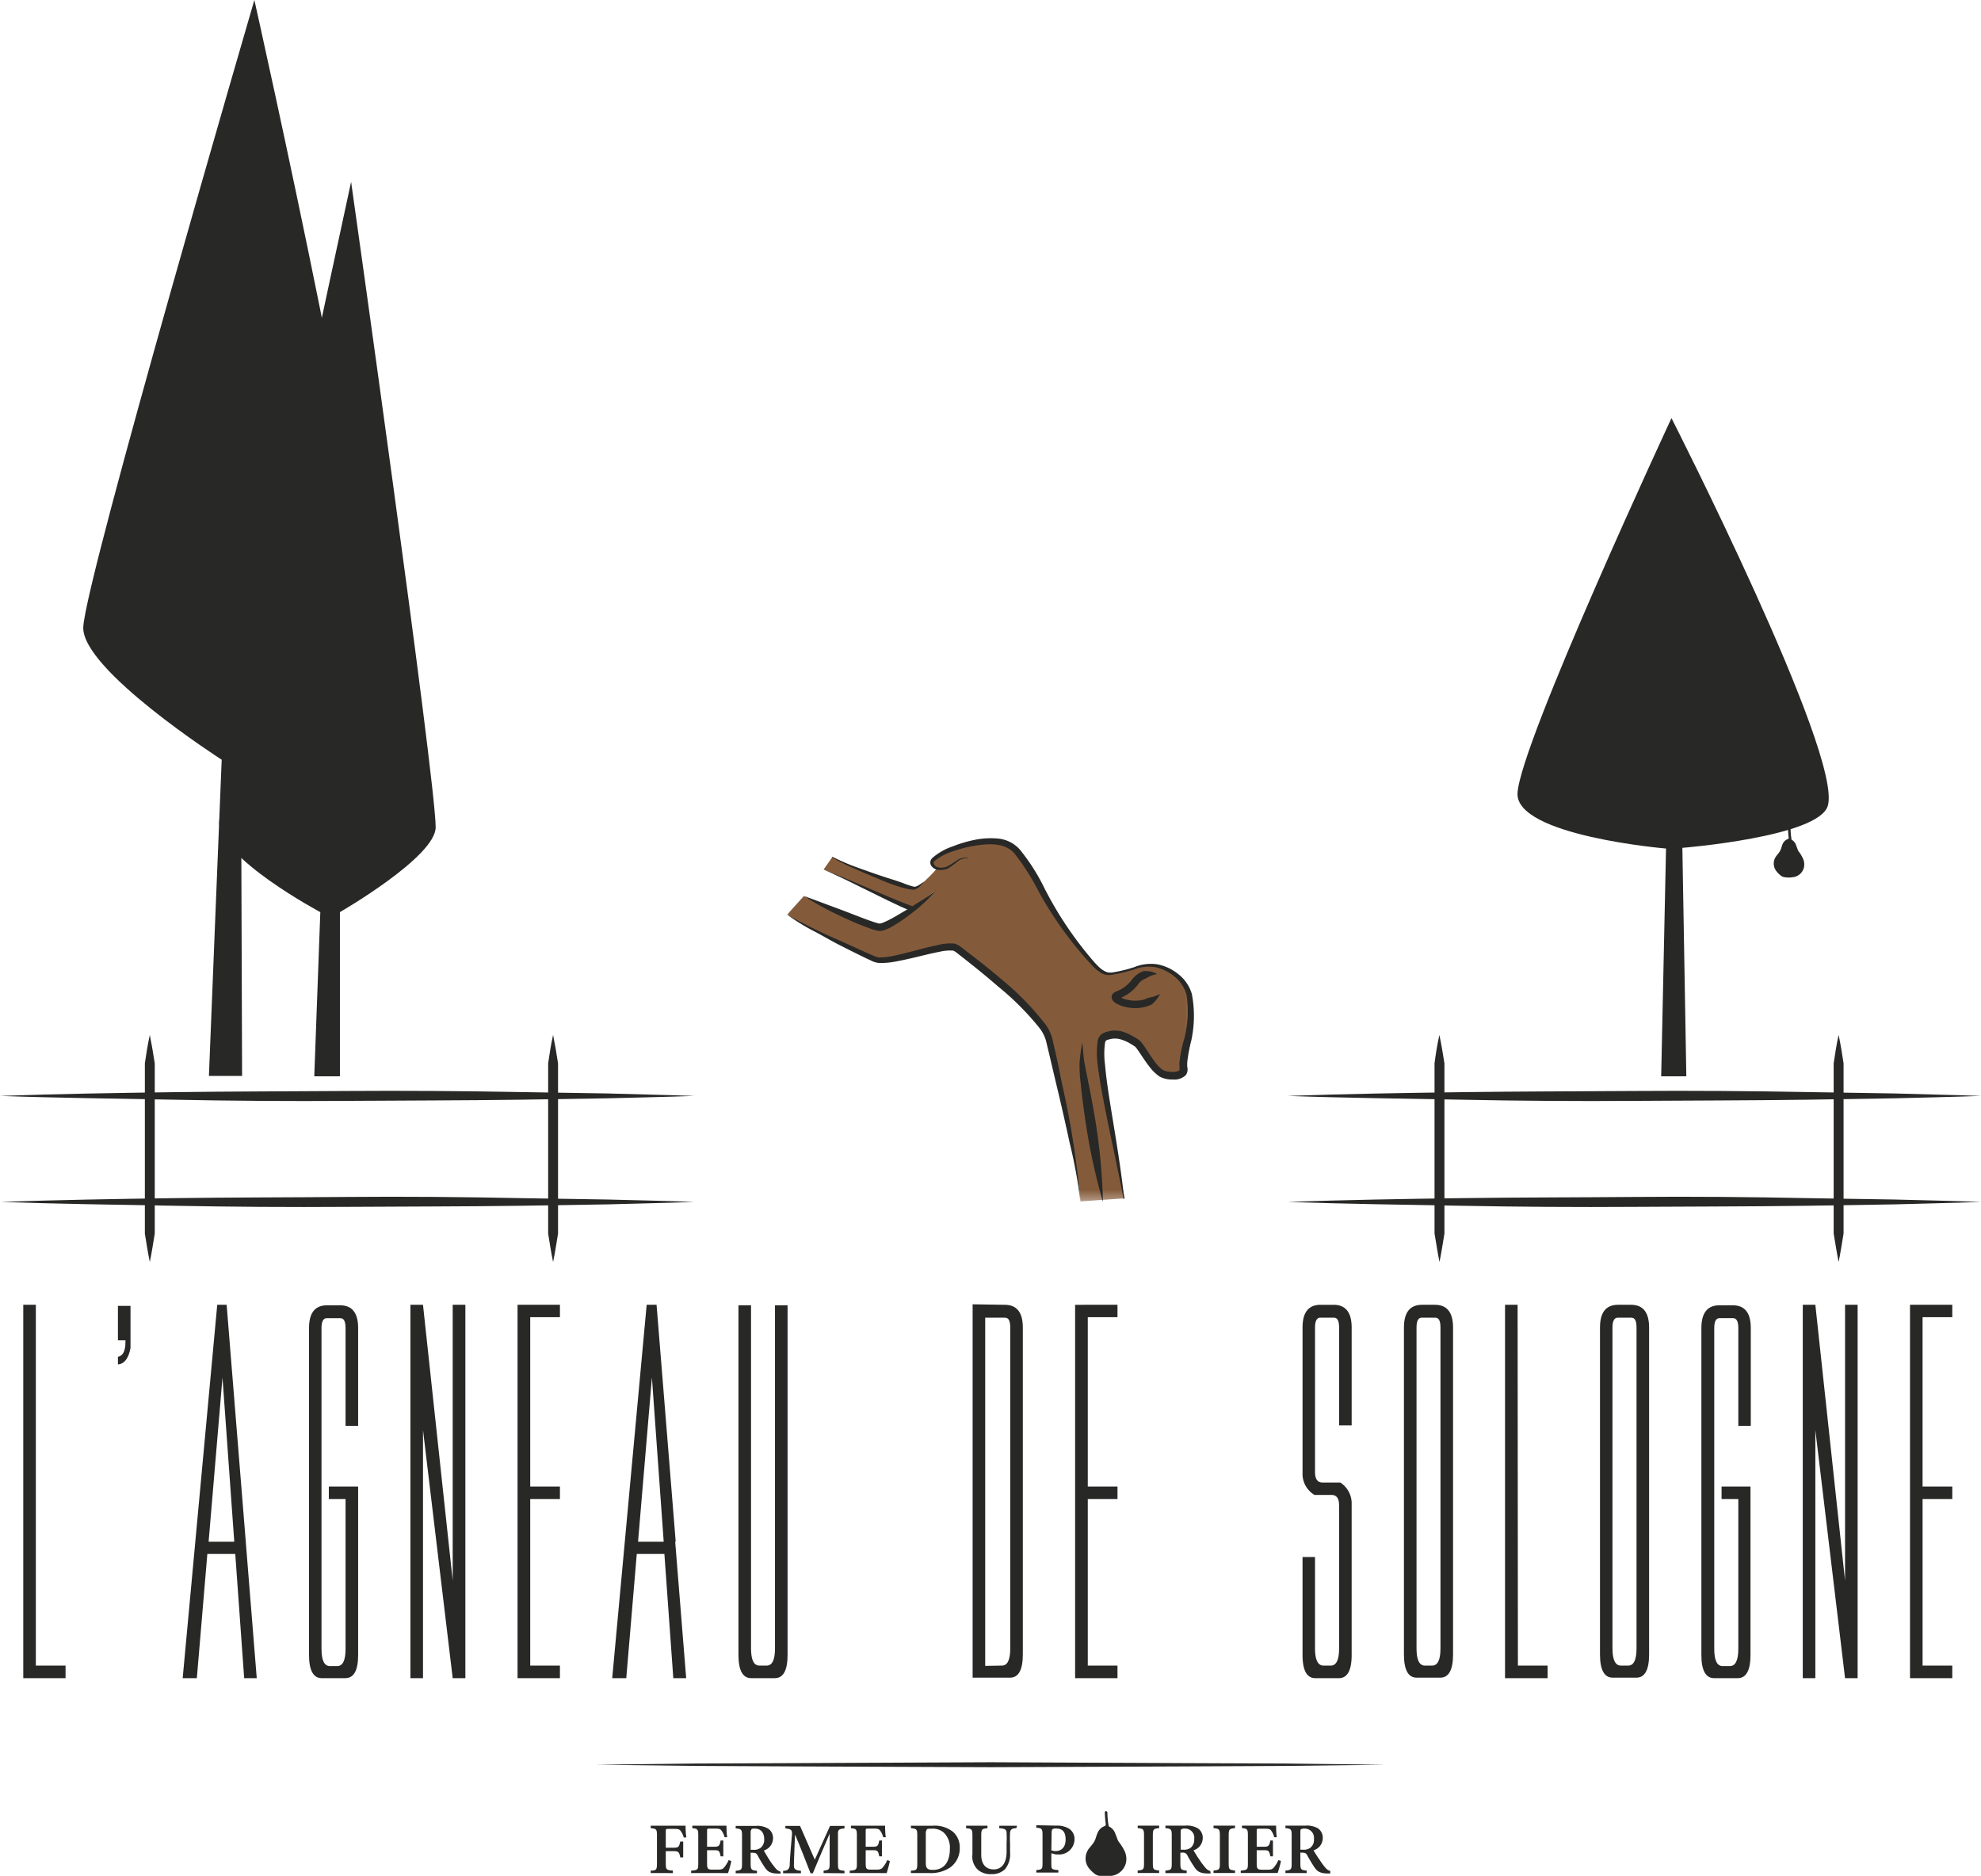 <svg xmlns="http://www.w3.org/2000/svg" xmlns:xlink="http://www.w3.org/1999/xlink" viewBox="0 0 200.07 189.41"><defs><style>.cls-1{fill:url(#Dégradé_sans_nom_28);}.cls-2{fill:url(#Dégradé_sans_nom_27);}.cls-3{fill:#282827;}.cls-4{mask:url(#mask);}.cls-5{fill:#845b3a;}</style><linearGradient id="Dégradé_sans_nom_28" x1="94.73" y1="111.72" x2="99.87" y2="102.26" gradientUnits="userSpaceOnUse"><stop offset="0.19" stop-color="#1d1d1b"/><stop offset="0.37" stop-color="#545452"/><stop offset="0.78" stop-color="#dcdcdb"/><stop offset="0.88" stop-color="#fff"/></linearGradient><linearGradient id="Dégradé_sans_nom_27" x1="81.96" y1="89.75" x2="91.91" y2="91.21" gradientUnits="userSpaceOnUse"><stop offset="0.16" stop-color="#1d1d1b"/><stop offset="0.2" stop-color="#2f2f2d"/><stop offset="0.39" stop-color="#787877"/><stop offset="0.57" stop-color="#b2b2b1"/><stop offset="0.71" stop-color="#dcdcdc"/><stop offset="0.83" stop-color="#f6f6f5"/><stop offset="0.89" stop-color="#fff"/></linearGradient><mask id="mask" x="79.23" y="82.65" width="41.6" height="38.64" maskUnits="userSpaceOnUse"><rect class="cls-1" x="79.23" y="82.65" width="41.6" height="38.64"/><rect class="cls-2" x="79.23" y="83.71" width="41.6" height="17.38"/></mask></defs><g id="Calque_2" data-name="Calque 2"><g id="Calque_1-2" data-name="Calque 1"><path class="cls-3" d="M60.2,178.19h79.67"/><polygon class="cls-3" points="60.2 178.19 70.16 178.07 80.12 178.03 100.04 177.94 119.95 178.03 129.91 178.07 139.87 178.19 129.91 178.31 119.95 178.36 100.04 178.44 80.12 178.36 70.16 178.31 60.2 178.19"/><path class="cls-3" d="M69.06,185.55a2.13,2.13,0,0,0-.29-.64c-.15-.2-.25-.24-.63-.24h-.63c-.24,0-.27,0-.27.26v1.64h.83c.47,0,.52-.11.63-.62H69v1.6H68.7c-.09-.51-.18-.63-.63-.63h-.83v1.21c0,.66.06.7.72.75v.25H65.72v-.25c.57,0,.63-.09.63-.75v-2.78c0-.65-.06-.7-.63-.75v-.25h3.52c0,.17,0,.76.08,1.17Z"/><path class="cls-3" d="M73.85,187.91c0,.2-.25,1-.32,1.22H69.8v-.24c.68-.06.72-.11.72-.72v-2.85c0-.63-.08-.67-.6-.72v-.25h3.45c0,.15,0,.73.07,1.16l-.26,0a2,2,0,0,0-.29-.64c-.12-.18-.24-.23-.64-.23h-.56c-.26,0-.28,0-.28.26v1.57h.75c.46,0,.52-.11.62-.63h.27v1.6h-.27c-.11-.54-.16-.62-.63-.62h-.74v1.33c0,.51.06.63.49.63h.58c.42,0,.52-.05.68-.25a3,3,0,0,0,.43-.71Z"/><path class="cls-3" d="M78.84,189.18H78.6c-.8,0-1.08-.22-1.33-.58a12.53,12.53,0,0,1-.76-1.27c-.13-.21-.23-.25-.51-.25h-.19v1.11c0,.6.08.65.64.71v.25H74.3v-.25c.58-.06.64-.11.64-.71v-2.86c0-.6-.08-.66-.64-.71v-.25h2a2.14,2.14,0,0,1,1.27.27,1.12,1.12,0,0,1,.5,1,1.29,1.29,0,0,1-.93,1.21c.12.23.41.71.63,1.05a8,8,0,0,0,.57.76,1,1,0,0,0,.49.33Zm-2.78-2.4a1.11,1.11,0,0,0,.76-.2,1.05,1.05,0,0,0,.36-.87c0-.79-.47-1.07-.94-1.07-.2,0-.31,0-.35.08s-.08.13-.08.29v1.77Z"/><path class="cls-3" d="M83.18,189.13v-.25c.58-.06.61-.1.61-.81v-2.92c-.55,1.3-1.27,2.94-1.7,4h-.23c-.4-1-1-2.61-1.57-3.91-.1,2.4-.11,2.9-.11,3.12,0,.4.17.49.71.54v.25h-1.8v-.25c.42,0,.61-.12.67-.55,0-.25,0-.62.23-3.14,0-.36,0-.53-.67-.59v-.25h1.48l1.49,3.41,1.54-3.41h1.46v.25c-.61.06-.68.13-.66.69l0,2.78c0,.71,0,.74.66.81v.25Z"/><path class="cls-3" d="M89.86,187.91c0,.2-.24,1-.31,1.22H85.82v-.24c.67-.06.72-.11.72-.72v-2.85c0-.63-.08-.67-.6-.72v-.25h3.45c0,.15,0,.73.07,1.16l-.26,0a2,2,0,0,0-.29-.64c-.12-.18-.25-.23-.64-.23h-.56c-.26,0-.28,0-.28.26v1.57h.75c.46,0,.52-.11.62-.63h.27v1.6H88.8c-.11-.54-.17-.62-.63-.62h-.74v1.33c0,.51.06.63.49.63h.57c.43,0,.53-.05.69-.25a3,3,0,0,0,.43-.71Z"/><path class="cls-3" d="M94.16,184.35a3,3,0,0,1,2.12.64,2.1,2.1,0,0,1,.65,1.59,2.37,2.37,0,0,1-.92,1.95,3.46,3.46,0,0,1-2.12.6H92v-.25c.59,0,.64-.11.64-.72v-2.84c0-.62-.08-.67-.64-.72v-.25Zm-.66,3.76c0,.53.17.7.71.7,1.11,0,1.72-.76,1.72-2.12a2.08,2.08,0,0,0-.64-1.67,1.74,1.74,0,0,0-1.21-.37c-.3,0-.44,0-.49.1s-.09.17-.09.41Z"/><path class="cls-3" d="M102.64,184.6c-.47,0-.61.17-.63.46a9.91,9.91,0,0,0,0,1.05v.9a2.4,2.4,0,0,1-.51,1.73,1.89,1.89,0,0,1-1.38.5,2,2,0,0,1-1.27-.37,1.81,1.81,0,0,1-.64-1.63v-1.87c0-.67-.07-.72-.64-.77v-.25h2.16v.25c-.57.05-.63.1-.63.77v1.92c0,.91.44,1.47,1.26,1.47s1.3-.65,1.3-1.79v-.86a10.21,10.21,0,0,0,0-1.05c0-.34-.22-.43-.74-.46v-.25h1.8Z"/><path class="cls-3" d="M3.62,168.18h3v1.27H2.35v-37.7H3.62Z"/><path class="cls-3" d="M12.67,135.34h-.76v-3.48h1.27v4.25c-.18,1-.6,1.61-1.27,1.66V137c.51-.09.76-.59.76-1.5Z"/><path class="cls-3" d="M24.82,155.67l1.11,13.78H24.66l-.9-12.54H20.94l-1.06,12.54H18.45l3.49-37.7h.95l1.93,23.89Zm-1.16,0-1.19-16.58-1.4,16.58Z"/><path class="cls-3" d="M36.17,150.1v17c0,1.56-.43,2.35-1.3,2.35H32.5c-.86,0-1.29-.79-1.29-2.35v-33c0-1.53.6-2.3,1.82-2.3h1.32c1.21,0,1.82.77,1.82,2.3v9.87H34.9v-9.87c0-.69-.18-1-.53-1H33c-.35,0-.53.34-.53,1v32.39c0,1.16.28,1.74.85,1.74h.74q.84,0,.84-1.74V151.36H33.21V150.1Z"/><path class="cls-3" d="M41.45,131.75h1.27l3,27.85V131.75H47v37.7H45.72l-3-25.06v25.06H41.45Z"/><path class="cls-3" d="M56.55,131.75V133h-3V150.1h3v1.26h-3v16.82h3v1.27H52.27v-37.7Z"/><path class="cls-3" d="M68.19,155.67l1.11,13.78H68l-.9-12.54H64.31l-1.06,12.54H61.83l3.48-37.7h1l1.93,23.89Zm-1.16,0-1.19-16.58-1.4,16.58Z"/><path class="cls-3" d="M75.85,166.44q0,1.74.84,1.74h.74q.84,0,.84-1.74V131.8h1.27v35.3c0,1.56-.43,2.35-1.29,2.35H75.87c-.86,0-1.29-.79-1.29-2.35V131.8h1.27Z"/><path class="cls-3" d="M101.48,131.75c1.21,0,1.82.77,1.82,2.3v33c0,1.56-.43,2.35-1.29,2.35H98.23v-37.7Zm-.29,36.43q.84,0,.84-1.74V134.05c0-.69-.17-1-.53-1h-2v35.16Z"/><path class="cls-3" d="M112.86,131.75V133h-3V150.1h3v1.26h-3v16.82h3v1.27h-4.28v-37.7Z"/><path class="cls-3" d="M136.51,167.1c0,1.56-.43,2.35-1.29,2.35h-2.38c-.86,0-1.29-.79-1.29-2.35v-9.88h1.26v9.22c0,1.16.29,1.74.85,1.74h.74q.84,0,.84-1.74V152c0-.7-.25-1.05-.76-1.05h-1.72a2.48,2.48,0,0,1-1.21-2V134.05c0-1.53.6-2.3,1.82-2.3h1.32c1.21,0,1.82.77,1.82,2.3v9.87h-1.27v-9.87c0-.69-.17-1-.53-1h-1.37c-.35,0-.53.34-.53,1v14.59c0,.71.26,1.06.77,1.06h1.79a2.52,2.52,0,0,1,1.14,2Z"/><path class="cls-3" d="M144.93,131.75c1.21,0,1.82.77,1.82,2.3v33c0,1.56-.43,2.35-1.29,2.35h-2.38c-.86,0-1.29-.79-1.29-2.35v-33c0-1.53.61-2.3,1.82-2.3Zm-.29,36.43q.84,0,.84-1.74V134.05c0-.69-.17-1-.52-1h-1.38c-.35,0-.52.34-.52,1v32.39q0,1.74.84,1.74Z"/><path class="cls-3" d="M153.3,168.18h3v1.27H152v-37.7h1.27Z"/><path class="cls-3" d="M164.73,131.75c1.21,0,1.82.77,1.82,2.3v33c0,1.56-.43,2.35-1.29,2.35h-2.38c-.86,0-1.29-.79-1.29-2.35v-33c0-1.53.6-2.3,1.82-2.3Zm-.29,36.43q.84,0,.84-1.74V134.05c0-.69-.17-1-.52-1h-1.38c-.35,0-.53.34-.53,1v32.39c0,1.16.29,1.74.85,1.74Z"/><path class="cls-3" d="M176.79,150.1v17c0,1.56-.43,2.35-1.29,2.35h-2.38c-.86,0-1.29-.79-1.29-2.35v-33c0-1.53.61-2.3,1.82-2.3H175c1.22,0,1.82.77,1.82,2.3v9.87h-1.26v-9.87c0-.69-.18-1-.53-1h-1.37c-.36,0-.53.34-.53,1v32.39q0,1.74.84,1.74h.74c.56,0,.85-.58.85-1.74V151.36h-1.69V150.1Z"/><path class="cls-3" d="M182.07,131.75h1.27l3,27.85V131.75h1.27v37.7h-1.27l-3-25.06v25.06h-1.27Z"/><path class="cls-3" d="M197.17,131.75V133h-3V150.1h3v1.26h-3v16.82h3v1.27H192.9v-37.7Z"/><path class="cls-3" d="M0,110.66c5.84-.21,11.68-.3,17.53-.38s11.68-.08,17.52-.12,11.69,0,17.53.11l8.76.14c2.92.09,5.85.14,8.77.25-2.92.11-5.85.16-8.77.24l-8.76.14c-5.84.08-11.68.08-17.53.12s-11.68,0-17.52-.12S5.84,110.87,0,110.66Z"/><path class="cls-3" d="M.08,121.36c5.84-.2,11.67-.3,17.51-.38s11.67-.07,17.5-.12,11.68,0,17.51.12l8.75.14c2.92.08,5.84.13,8.76.24-2.92.12-5.84.16-8.76.25l-8.75.14c-5.83.08-11.67.07-17.51.11s-11.67,0-17.5-.11S5.92,121.57.08,121.36Z"/><path class="cls-3" d="M130.05,110.66c5.83-.21,11.67-.3,17.5-.38s11.67-.08,17.51-.12,11.67,0,17.5.11l8.76.14c2.92.09,5.83.14,8.75.25-2.92.11-5.83.16-8.75.24l-8.76.14c-5.83.08-11.67.08-17.5.12s-11.67,0-17.51-.12S135.88,110.87,130.05,110.66Z"/><path class="cls-3" d="M130.05,121.36c5.83-.2,11.67-.3,17.5-.38s11.67-.07,17.51-.12,11.67,0,17.5.12l8.76.14c2.92.08,5.83.13,8.75.24-2.92.12-5.83.16-8.75.25l-8.76.14c-5.83.08-11.67.07-17.5.11s-11.67,0-17.51-.11S135.88,121.57,130.05,121.36Z"/><path class="cls-3" d="M55.86,104.5c.2,1,.35,1.91.5,2.87v17.19c-.17,1-.3,1.91-.5,2.87-.21-1-.34-1.91-.5-2.87V107.37C55.5,106.41,55.65,105.45,55.86,104.5Z"/><path class="cls-3" d="M15.13,104.5c.2,1,.35,1.91.5,2.87v17.19c-.17,1-.3,1.91-.5,2.87-.21-1-.34-1.91-.5-2.87V107.37C14.77,106.41,14.92,105.45,15.13,104.5Z"/><path class="cls-3" d="M145.37,104.5c.21,1,.36,1.91.51,2.87v17.19c-.17,1-.3,1.91-.5,2.87-.2-1-.33-1.91-.5-2.87V107.37C145,106.41,145.16,105.45,145.37,104.5Z"/><path class="cls-3" d="M185.69,104.5c.21,1,.36,1.91.5,2.87v17.19c-.17,1-.3,1.91-.5,2.87-.2-1-.33-1.91-.5-2.87V107.37C185.33,106.41,185.48,105.45,185.69,104.5Z"/><path class="cls-3" d="M37.6,65.85c-1.23,3.05-9.36,9.94-13.26,10.79l.11,32H21.1c0-.21,1.29-31.93,1.29-31.93S8.2,67.61,8.41,63.31C8.66,58.33,25.69,0,25.69,0S39.43,61.3,37.6,65.85Z"/><path class="cls-3" d="M44,83.53c0,3-9.67,8.57-9.67,8.57l0,16.58H31.74c0-.18.61-16.58.61-16.58S22,86.59,22.14,83c.2-4.14,13.32-64.64,13.32-64.64S44,78.77,44,83.53Z"/><path class="cls-3" d="M184.6,81.36c-.92,3.15-14.69,4.25-14.69,4.25l.4,23.07h-2.54l.49-23s-15.19-1.28-15-5.58c.24-5,15.55-37.88,15.55-37.88S186.12,76.2,184.6,81.36Z"/><g id="QRIcRM.tif"><path class="cls-3" d="M180.84,83.6c-.06,0,0,.07,0,.11a6,6,0,0,0,.09,1,.08.08,0,0,0,0,.07,1,1,0,0,1,.46.55c.05.15.11.29.16.43a.76.76,0,0,0,.11.22,3.44,3.44,0,0,1,.42.69,1.43,1.43,0,0,1,.11.91,1.3,1.3,0,0,1-1.18,1,2.18,2.18,0,0,1-.72,0,.86.86,0,0,1-.39-.13,2.56,2.56,0,0,1-.52-.52,1.24,1.24,0,0,1,0-1.47,3.25,3.25,0,0,1,.23-.29,1.76,1.76,0,0,0,.31-.61,2,2,0,0,1,.15-.41.88.88,0,0,1,.43-.4c.14-.06.16-.07.14-.22a8.48,8.48,0,0,1-.06-.88,1.2,1.2,0,0,1,.05-.38s0-.07.06-.06.08,0,.08.07v.09C180.81,83.48,180.88,83.59,180.84,83.6Z"/></g><g id="QRIcRM.tif-2" data-name="QRIcRM.tif"><path class="cls-3" d="M111.84,183a8.67,8.67,0,0,0,.12,1.34.12.12,0,0,0,.07.1,1.25,1.25,0,0,1,.61.71c.08.19.15.38.22.57a.94.94,0,0,0,.15.28,5.53,5.53,0,0,1,.56.89,1.9,1.9,0,0,1,.15,1.19,1.74,1.74,0,0,1-1.58,1.34,3.16,3.16,0,0,1-1,0,1.07,1.07,0,0,1-.52-.17,3.37,3.37,0,0,1-.69-.67,1.57,1.57,0,0,1-.29-1,1.63,1.63,0,0,1,.34-.93l.31-.38a2.06,2.06,0,0,0,.41-.79,3.44,3.44,0,0,1,.21-.53,1.17,1.17,0,0,1,.57-.53c.19-.08.21-.09.19-.28a10.94,10.94,0,0,1-.09-1.14C111.61,182.77,111.84,182.91,111.84,183Z"/></g><path class="cls-3" d="M106.68,184.34a2.32,2.32,0,0,1,1.29.31,1.23,1.23,0,0,1,.55,1.08,1.55,1.55,0,0,1-1.67,1.52h-.21l-.46-.12v1c0,.62,0,.64.71.7v.25h-2.23v-.25c.58-.06.63-.09.63-.71v-2.84c0-.63-.07-.68-.63-.73v-.25Zm-.5,2.49a1.19,1.19,0,0,0,.44.08c.4,0,1-.22,1-1.17s-.48-1.11-1-1.11a.57.57,0,0,0-.34.08s-.07.12-.07.26Z"/><path class="cls-3" d="M114.9,189.12v-.25c.58-.05.64-.09.64-.71v-2.84c0-.63-.07-.67-.64-.73v-.25h2.17v.25c-.57.06-.64.1-.64.73v2.84c0,.62.06.65.64.71v.25Z"/><path class="cls-3" d="M122.27,189.17H122c-.8,0-1.08-.22-1.33-.58a12.39,12.39,0,0,1-.76-1.26.47.47,0,0,0-.51-.26h-.19v1.1c0,.61.08.65.64.71v.25h-2.15v-.25c.58-.06.64-.1.64-.71V185.3c0-.59-.08-.65-.64-.71v-.25h2a2.22,2.22,0,0,1,1.27.27,1.13,1.13,0,0,1,.5,1,1.3,1.3,0,0,1-.93,1.22c.12.22.41.7.63,1a6.88,6.88,0,0,0,.57.76.93.93,0,0,0,.49.33Zm-2.78-2.4a1.17,1.17,0,0,0,.76-.19,1.07,1.07,0,0,0,.36-.88.92.92,0,0,0-.94-1.06.56.56,0,0,0-.35.07c-.06,0-.08.13-.08.29v1.77Z"/><path class="cls-3" d="M122.56,189.12v-.25c.58-.05.64-.09.64-.71v-2.84c0-.63-.07-.67-.64-.73v-.25h2.17v.25c-.57.06-.64.1-.64.73v2.84c0,.62.06.65.64.71v.25Z"/><path class="cls-3" d="M129.36,187.9c0,.2-.25,1-.32,1.22h-3.73v-.24c.68-.06.72-.11.72-.72v-2.84c0-.64-.08-.68-.6-.73v-.25h3.45c0,.15,0,.74.07,1.17l-.26,0a2,2,0,0,0-.29-.64c-.12-.18-.24-.22-.64-.22h-.56c-.26,0-.28,0-.28.25v1.57h.75c.46,0,.52-.11.63-.63h.26v1.6h-.26c-.11-.54-.17-.62-.64-.62h-.74v1.33c0,.51.06.63.49.64H128c.42,0,.52-.06.68-.26a3,3,0,0,0,.43-.71Z"/><path class="cls-3" d="M134.35,189.17h-.24c-.79,0-1.07-.22-1.33-.58a14.52,14.52,0,0,1-.76-1.26c-.12-.21-.22-.26-.51-.26h-.18v1.1c0,.61.07.65.64.71v.25h-2.15v-.25c.57-.06.63-.1.63-.71V185.3c0-.59-.07-.65-.63-.71v-.25h2a2.28,2.28,0,0,1,1.28.27,1.14,1.14,0,0,1,.49,1,1.29,1.29,0,0,1-.93,1.22c.12.22.42.7.64,1a6,6,0,0,0,.56.76.93.93,0,0,0,.49.33Zm-2.77-2.4a1.14,1.14,0,0,0,.75-.19,1,1,0,0,0,.37-.88.93.93,0,0,0-.94-1.06.6.6,0,0,0-.36.07c-.06,0-.07.13-.07.29v1.77Z"/><g class="cls-4"><path class="cls-5" d="M119.53,107.81a.61.61,0,0,1-.07.47c-.32.45-1.38.37-1.93.21-1-.3-2.26-2.84-2.69-3.14-1.94-1.33-2.82-.85-3.26-.69s-.41.7-.34,1.63A121.31,121.31,0,0,0,113.6,121l-4.48.31c-.11-2.25-2-11.05-2.87-14.81-.19-.84-.33-1.42-.37-1.59-.59-2.39-7.3-7.59-9.34-9.11a.93.93,0,0,0-.56-.12c-1.76,0-6.41,1.78-7.64,1.26a82.18,82.18,0,0,1-8.84-4.59l1.68-1.87c.13.16,6.81,3.19,7.55,3.19,1.16,0,5.48-3.32,5.74-3.74L92.05,91.8c-2.75-1.09-6.13-2.89-8.87-4l.89-1.27a53.5,53.5,0,0,0,8.12,3.14c.39,0,.76-.35,1.16-.67,0,0,.61-.56,1-1,.19-.21.32-.36.27-.37-.66-.11-.53-.64-.53-.64,1.14-1.83,6.15-2.25,7.52-1.84,2.28.68,5.51,9.37,8.84,12.15,1.36,1.13,1.66,1,2.38.87,1.37-.22,2.48-.82,3.46-.77a4.54,4.54,0,0,1,3.54,2.27,5,5,0,0,1,.42,2.39C120.33,104.84,119.3,106.37,119.53,107.81Z"/></g><path class="cls-3" d="M97.73,86.68a1.31,1.31,0,0,0-1,.3,9.86,9.86,0,0,1-.94.68,1.74,1.74,0,0,1-1.21.14,1,1,0,0,1-.54-.4.6.6,0,0,1-.08-.38.71.71,0,0,1,.16-.35,6,6,0,0,1,2.05-1.19,13.31,13.31,0,0,1,2.23-.67,8.14,8.14,0,0,1,2.37-.14,3.37,3.37,0,0,1,2.19,1.07,19.86,19.86,0,0,1,2.51,3.92,36.87,36.87,0,0,0,5.08,7.53c.5.54,1.08,1.15,1.81,1a14,14,0,0,0,2.21-.54,4.41,4.41,0,0,1,2.31-.28,4.74,4.74,0,0,1,2.13,1,3.91,3.91,0,0,1,1.36,2,11.7,11.7,0,0,1,.21,2.34,12.05,12.05,0,0,1-.26,2.33,15.75,15.75,0,0,0-.41,2.19,2.86,2.86,0,0,0,0,.51,1,1,0,0,1-.15.82,1.69,1.69,0,0,1-1.35.44,2.62,2.62,0,0,1-1.29-.29,4.34,4.34,0,0,1-.93-.87c-.5-.62-.91-1.29-1.33-1.89a1.57,1.57,0,0,0-.15-.19.44.44,0,0,0-.14-.12c-.15-.11-.31-.2-.46-.29a4.25,4.25,0,0,0-1-.42,2,2,0,0,0-1,0,1.86,1.86,0,0,0-.4.13.51.51,0,0,0-.11.26,8.21,8.21,0,0,0,0,2.16c.13,1.5.37,3,.61,4.51.49,3,1,6,1.33,9.07h-.07c-.56-3-1.25-6-1.84-9-.29-1.5-.58-3-.77-4.54a8.82,8.82,0,0,1,0-2.41,1.15,1.15,0,0,1,.43-.72,2.23,2.23,0,0,1,.67-.25,2.64,2.64,0,0,1,1.31,0,4.84,4.84,0,0,1,1.14.49,5.48,5.48,0,0,1,.52.31,1.5,1.5,0,0,1,.29.25c.08.09.14.17.2.25.47.65.84,1.3,1.29,1.87a3.27,3.27,0,0,0,.72.72,2,2,0,0,0,.91.2,1.21,1.21,0,0,0,.79-.16s0-.06,0-.27a2.76,2.76,0,0,1,0-.64,13.36,13.36,0,0,1,.48-2.3,11.23,11.23,0,0,0,.22-4.42,3.58,3.58,0,0,0-1.15-1.78,4.54,4.54,0,0,0-2-1,4.12,4.12,0,0,0-2.18.24,15.52,15.52,0,0,1-2.24.53,1.51,1.51,0,0,1-1.17-.26,4.72,4.72,0,0,1-.88-.78A37.3,37.3,0,0,1,104.89,90a23.75,23.75,0,0,0-2.41-3.79c-.93-1.12-2.55-1.05-4-.82a12.78,12.78,0,0,0-2.17.55,5.7,5.7,0,0,0-1.93,1c-.23.17,0,.51.27.61a1.44,1.44,0,0,0,1-.06,8.54,8.54,0,0,0,1-.62,1.45,1.45,0,0,1,1.13-.23Z"/><path class="cls-3" d="M109.11,121.29a50.23,50.23,0,0,0-1.09-5.93q-.63-2.94-1.34-5.88l-.69-2.93-.35-1.46a3.8,3.8,0,0,0-.62-1.24,27.71,27.71,0,0,0-4.18-4.21c-.75-.65-1.52-1.29-2.3-1.92l-1.18-.94-.59-.46a2,2,0,0,0-.49-.33,4.44,4.44,0,0,0-1.37.11c-.48.09-1,.21-1.46.32-1,.24-2,.49-3,.67a7.86,7.86,0,0,1-1.56.15,2.06,2.06,0,0,1-.82-.2l-.68-.32c-.91-.44-1.81-.89-2.71-1.35s-1.78-1-2.66-1.44a21.9,21.9,0,0,1-2.56-1.6A54.14,54.14,0,0,0,84.88,95l2.75,1.25.69.29a1.19,1.19,0,0,0,.63.13,6.71,6.71,0,0,0,1.44-.19c1-.21,1.93-.48,2.91-.73.49-.12,1-.24,1.48-.34a4.76,4.76,0,0,1,1.63-.13,2.25,2.25,0,0,1,.78.45l.6.46,1.2.93q1.19.93,2.34,1.92a27.63,27.63,0,0,1,4.25,4.39,4.12,4.12,0,0,1,.7,1.46l.34,1.47c.22,1,.43,2,.62,3A86,86,0,0,1,109.11,121.29Z"/><path class="cls-3" d="M111.39,121.36a61.5,61.5,0,0,1-1.74-8c-.2-1.34-.38-2.67-.51-4a14,14,0,0,1-.11-2.07,17.41,17.41,0,0,1,.27-2c.1.68.11,1.37.22,2s.27,1.31.39,2c.29,1.34.52,2.7.74,4A58.91,58.91,0,0,1,111.39,121.36Z"/><path class="cls-3" d="M81.18,90.46l3.57,1.33c1.18.43,2.36.93,3.53,1.32l.4.12a.57.57,0,0,0,.31,0,5.41,5.41,0,0,0,.8-.35c.55-.27,1.08-.61,1.62-.92s1.07-.67,1.6-1a14.93,14.93,0,0,0,1.55-1.09,15.39,15.39,0,0,1-2.82,2.59,14.59,14.59,0,0,1-1.61,1.08,4.77,4.77,0,0,1-.94.42,1.19,1.19,0,0,1-.63,0,4.06,4.06,0,0,1-.51-.14,31.7,31.7,0,0,1-3.53-1.5A26.57,26.57,0,0,1,81.18,90.46Z"/><path class="cls-3" d="M92,92c-3-1.3-5.83-2.9-8.81-4.19,3,1.14,6,2.59,9,3.72Z"/><path class="cls-3" d="M84.08,86.53a20.67,20.67,0,0,0,2.33,1c.79.29,1.59.57,2.38.84s1.61.51,2.4.79a8,8,0,0,0,1.14.38c.31,0,.68-.32,1-.52l0,0c-.29.3-.5.7-1.05.82A5.56,5.56,0,0,1,91,89.59a21.16,21.16,0,0,1-2.38-.89q-1.18-.48-2.34-1a19.26,19.26,0,0,1-2.27-1.14Z"/><path class="cls-3" d="M116.88,98.36a2.81,2.81,0,0,0-1.13.43,1.54,1.54,0,0,0-.82.62,4.23,4.23,0,0,1-1.59,1.28l-.29.13-.07,0s.1-.11.08-.19,0-.06,0,0a.76.76,0,0,0,.2.12,2,2,0,0,0,.52.18,3.29,3.29,0,0,0,1.13.1,2.61,2.61,0,0,0,1.07-.28,3.64,3.64,0,0,0,1.18-.39,3.17,3.17,0,0,1-.85,1.07,3.75,3.75,0,0,1-1.35.35,4.22,4.22,0,0,1-1.37-.12,2.92,2.92,0,0,1-.66-.24,1.32,1.32,0,0,1-.34-.2.72.72,0,0,1-.32-.53.52.52,0,0,1,.23-.45,1.07,1.07,0,0,1,.2-.11L113,100a3.43,3.43,0,0,0,.49-.28,3.69,3.69,0,0,0,.83-.8,2.42,2.42,0,0,1,1.17-.86A2.36,2.36,0,0,1,116.88,98.36Z"/></g></g></svg>